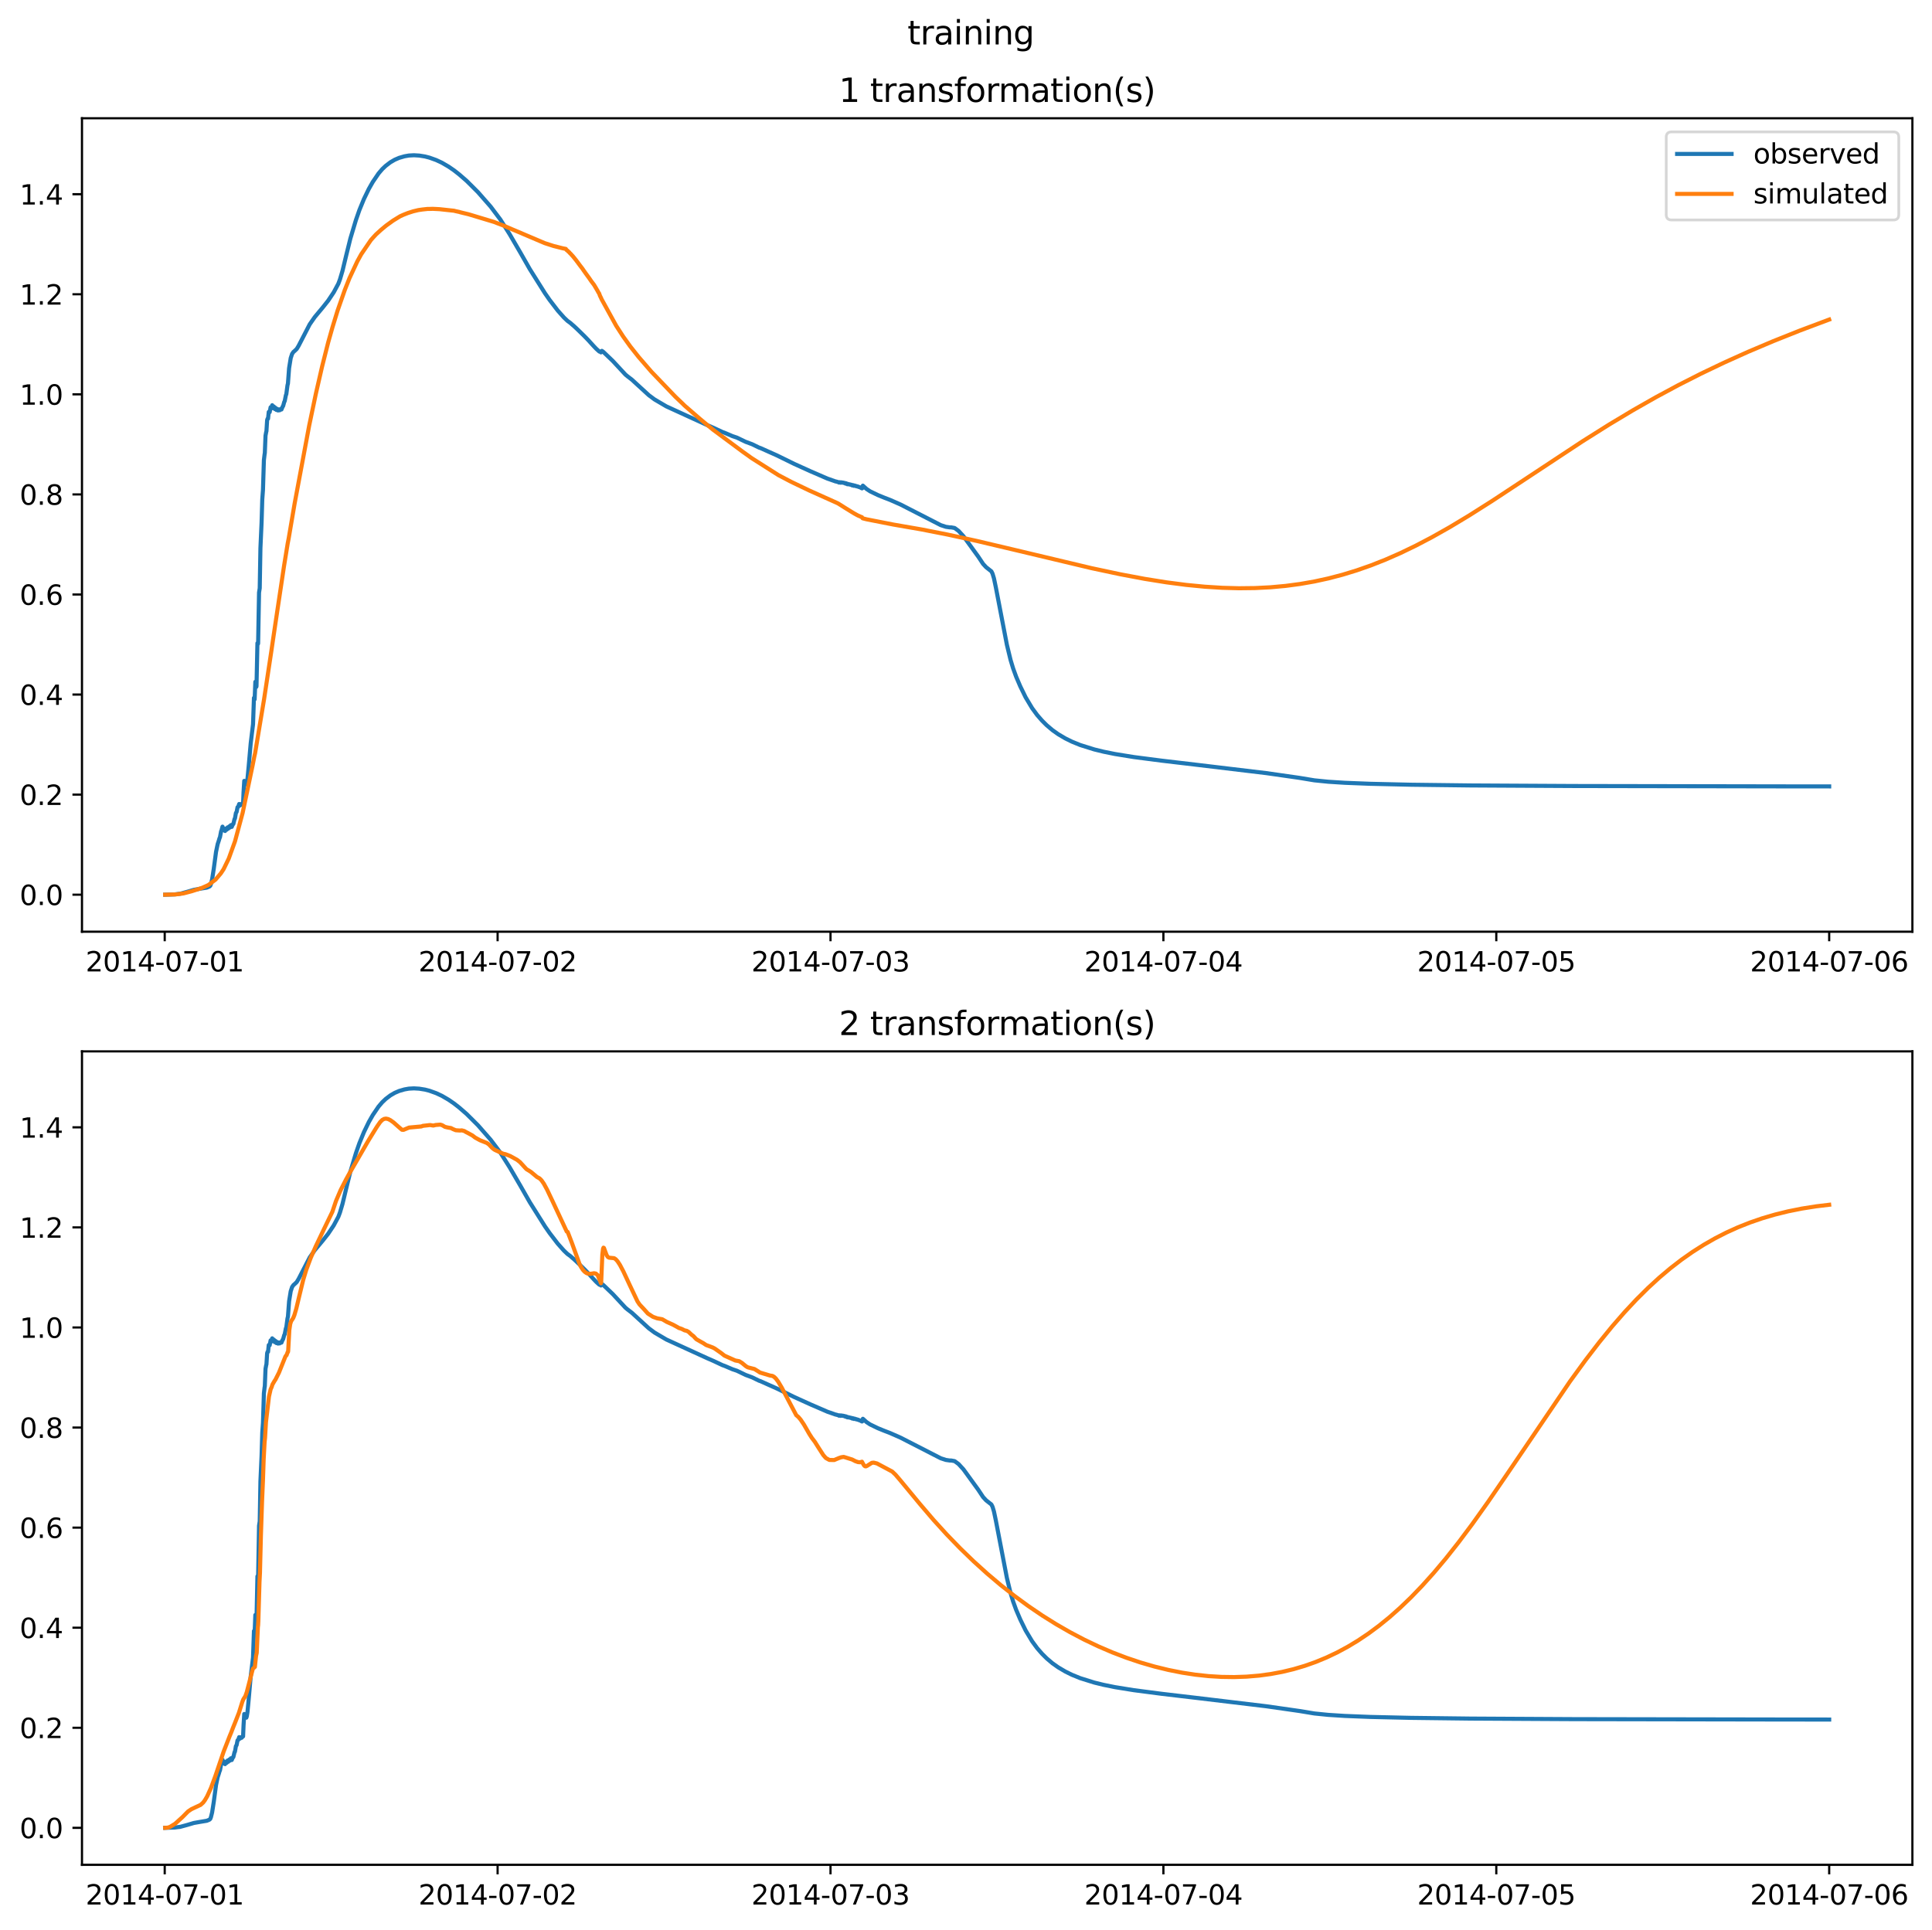 <?xml version="1.0" encoding="utf-8" standalone="no"?>
<!DOCTYPE svg PUBLIC "-//W3C//DTD SVG 1.1//EN"
  "http://www.w3.org/Graphics/SVG/1.1/DTD/svg11.dtd">
<svg xmlns:xlink="http://www.w3.org/1999/xlink" width="709.427pt" height="708.798pt" viewBox="0 0 709.427 708.798" xmlns="http://www.w3.org/2000/svg" version="1.1">
 <defs>
  <style type="text/css">*{stroke-linejoin: round; stroke-linecap: butt}</style>
 </defs>
 <g id="figure_1">
  <g id="patch_1">
   <path d="M 0 708.798 
L 709.427 708.798 
L 709.427 0 
L 0 0 
z
" style="fill: #ffffff"/>
  </g>
  <g id="axes_1">
   <g id="patch_2">
    <path d="M 30.103 342.2 
L 702.227 342.2 
L 702.227 43.44 
L 30.103 43.44 
z
" style="fill: #ffffff"/>
   </g>
   <g id="matplotlib.axis_1">
    <g id="xtick_1">
     <g id="line2d_1">
      <defs>
       <path id="m5e123081fb" d="M 0 0 
L 0 3.5 
" style="stroke: #000000; stroke-width: 0.8"/>
      </defs>
      <g>
       <use xlink:href="#m5e123081fb" x="60.484" y="342.2" style="stroke: #000000; stroke-width: 0.8"/>
      </g>
     </g>
     <g id="text_1">
      <!-- 2014-07-01 -->
      <g transform="translate(31.427 356.798) scale(0.1 -0.1)">
       <defs>
        <path id="DejaVuSans-32" d="M 1228 531 
L 3431 531 
L 3431 0 
L 469 0 
L 469 531 
Q 828 903 1448 1529 
Q 2069 2156 2228 2338 
Q 2531 2678 2651 2914 
Q 2772 3150 2772 3378 
Q 2772 3750 2511 3984 
Q 2250 4219 1831 4219 
Q 1534 4219 1204 4116 
Q 875 4013 500 3803 
L 500 4441 
Q 881 4594 1212 4672 
Q 1544 4750 1819 4750 
Q 2544 4750 2975 4387 
Q 3406 4025 3406 3419 
Q 3406 3131 3298 2873 
Q 3191 2616 2906 2266 
Q 2828 2175 2409 1742 
Q 1991 1309 1228 531 
z
" transform="scale(0.016)"/>
        <path id="DejaVuSans-30" d="M 2034 4250 
Q 1547 4250 1301 3770 
Q 1056 3291 1056 2328 
Q 1056 1369 1301 889 
Q 1547 409 2034 409 
Q 2525 409 2770 889 
Q 3016 1369 3016 2328 
Q 3016 3291 2770 3770 
Q 2525 4250 2034 4250 
z
M 2034 4750 
Q 2819 4750 3233 4129 
Q 3647 3509 3647 2328 
Q 3647 1150 3233 529 
Q 2819 -91 2034 -91 
Q 1250 -91 836 529 
Q 422 1150 422 2328 
Q 422 3509 836 4129 
Q 1250 4750 2034 4750 
z
" transform="scale(0.016)"/>
        <path id="DejaVuSans-31" d="M 794 531 
L 1825 531 
L 1825 4091 
L 703 3866 
L 703 4441 
L 1819 4666 
L 2450 4666 
L 2450 531 
L 3481 531 
L 3481 0 
L 794 0 
L 794 531 
z
" transform="scale(0.016)"/>
        <path id="DejaVuSans-34" d="M 2419 4116 
L 825 1625 
L 2419 1625 
L 2419 4116 
z
M 2253 4666 
L 3047 4666 
L 3047 1625 
L 3713 1625 
L 3713 1100 
L 3047 1100 
L 3047 0 
L 2419 0 
L 2419 1100 
L 313 1100 
L 313 1709 
L 2253 4666 
z
" transform="scale(0.016)"/>
        <path id="DejaVuSans-2d" d="M 313 2009 
L 1997 2009 
L 1997 1497 
L 313 1497 
L 313 2009 
z
" transform="scale(0.016)"/>
        <path id="DejaVuSans-37" d="M 525 4666 
L 3525 4666 
L 3525 4397 
L 1831 0 
L 1172 0 
L 2766 4134 
L 525 4134 
L 525 4666 
z
" transform="scale(0.016)"/>
       </defs>
       <use xlink:href="#DejaVuSans-32"/>
       <use xlink:href="#DejaVuSans-30" x="63.623"/>
       <use xlink:href="#DejaVuSans-31" x="127.246"/>
       <use xlink:href="#DejaVuSans-34" x="190.869"/>
       <use xlink:href="#DejaVuSans-2d" x="254.492"/>
       <use xlink:href="#DejaVuSans-30" x="290.576"/>
       <use xlink:href="#DejaVuSans-37" x="354.199"/>
       <use xlink:href="#DejaVuSans-2d" x="417.822"/>
       <use xlink:href="#DejaVuSans-30" x="453.906"/>
       <use xlink:href="#DejaVuSans-31" x="517.529"/>
      </g>
     </g>
    </g>
    <g id="xtick_2">
     <g id="line2d_2">
      <g>
       <use xlink:href="#m5e123081fb" x="182.723" y="342.2" style="stroke: #000000; stroke-width: 0.8"/>
      </g>
     </g>
     <g id="text_2">
      <!-- 2014-07-02 -->
      <g transform="translate(153.665 356.798) scale(0.1 -0.1)">
       <use xlink:href="#DejaVuSans-32"/>
       <use xlink:href="#DejaVuSans-30" x="63.623"/>
       <use xlink:href="#DejaVuSans-31" x="127.246"/>
       <use xlink:href="#DejaVuSans-34" x="190.869"/>
       <use xlink:href="#DejaVuSans-2d" x="254.492"/>
       <use xlink:href="#DejaVuSans-30" x="290.576"/>
       <use xlink:href="#DejaVuSans-37" x="354.199"/>
       <use xlink:href="#DejaVuSans-2d" x="417.822"/>
       <use xlink:href="#DejaVuSans-30" x="453.906"/>
       <use xlink:href="#DejaVuSans-32" x="517.529"/>
      </g>
     </g>
    </g>
    <g id="xtick_3">
     <g id="line2d_3">
      <g>
       <use xlink:href="#m5e123081fb" x="304.961" y="342.2" style="stroke: #000000; stroke-width: 0.8"/>
      </g>
     </g>
     <g id="text_3">
      <!-- 2014-07-03 -->
      <g transform="translate(275.903 356.798) scale(0.1 -0.1)">
       <defs>
        <path id="DejaVuSans-33" d="M 2597 2516 
Q 3050 2419 3304 2112 
Q 3559 1806 3559 1356 
Q 3559 666 3084 287 
Q 2609 -91 1734 -91 
Q 1441 -91 1130 -33 
Q 819 25 488 141 
L 488 750 
Q 750 597 1062 519 
Q 1375 441 1716 441 
Q 2309 441 2620 675 
Q 2931 909 2931 1356 
Q 2931 1769 2642 2001 
Q 2353 2234 1838 2234 
L 1294 2234 
L 1294 2753 
L 1863 2753 
Q 2328 2753 2575 2939 
Q 2822 3125 2822 3475 
Q 2822 3834 2567 4026 
Q 2313 4219 1838 4219 
Q 1578 4219 1281 4162 
Q 984 4106 628 3988 
L 628 4550 
Q 988 4650 1302 4700 
Q 1616 4750 1894 4750 
Q 2613 4750 3031 4423 
Q 3450 4097 3450 3541 
Q 3450 3153 3228 2886 
Q 3006 2619 2597 2516 
z
" transform="scale(0.016)"/>
       </defs>
       <use xlink:href="#DejaVuSans-32"/>
       <use xlink:href="#DejaVuSans-30" x="63.623"/>
       <use xlink:href="#DejaVuSans-31" x="127.246"/>
       <use xlink:href="#DejaVuSans-34" x="190.869"/>
       <use xlink:href="#DejaVuSans-2d" x="254.492"/>
       <use xlink:href="#DejaVuSans-30" x="290.576"/>
       <use xlink:href="#DejaVuSans-37" x="354.199"/>
       <use xlink:href="#DejaVuSans-2d" x="417.822"/>
       <use xlink:href="#DejaVuSans-30" x="453.906"/>
       <use xlink:href="#DejaVuSans-33" x="517.529"/>
      </g>
     </g>
    </g>
    <g id="xtick_4">
     <g id="line2d_4">
      <g>
       <use xlink:href="#m5e123081fb" x="427.199" y="342.2" style="stroke: #000000; stroke-width: 0.8"/>
      </g>
     </g>
     <g id="text_4">
      <!-- 2014-07-04 -->
      <g transform="translate(398.141 356.798) scale(0.1 -0.1)">
       <use xlink:href="#DejaVuSans-32"/>
       <use xlink:href="#DejaVuSans-30" x="63.623"/>
       <use xlink:href="#DejaVuSans-31" x="127.246"/>
       <use xlink:href="#DejaVuSans-34" x="190.869"/>
       <use xlink:href="#DejaVuSans-2d" x="254.492"/>
       <use xlink:href="#DejaVuSans-30" x="290.576"/>
       <use xlink:href="#DejaVuSans-37" x="354.199"/>
       <use xlink:href="#DejaVuSans-2d" x="417.822"/>
       <use xlink:href="#DejaVuSans-30" x="453.906"/>
       <use xlink:href="#DejaVuSans-34" x="517.529"/>
      </g>
     </g>
    </g>
    <g id="xtick_5">
     <g id="line2d_5">
      <g>
       <use xlink:href="#m5e123081fb" x="549.437" y="342.2" style="stroke: #000000; stroke-width: 0.8"/>
      </g>
     </g>
     <g id="text_5">
      <!-- 2014-07-05 -->
      <g transform="translate(520.38 356.798) scale(0.1 -0.1)">
       <defs>
        <path id="DejaVuSans-35" d="M 691 4666 
L 3169 4666 
L 3169 4134 
L 1269 4134 
L 1269 2991 
Q 1406 3038 1543 3061 
Q 1681 3084 1819 3084 
Q 2600 3084 3056 2656 
Q 3513 2228 3513 1497 
Q 3513 744 3044 326 
Q 2575 -91 1722 -91 
Q 1428 -91 1123 -41 
Q 819 9 494 109 
L 494 744 
Q 775 591 1075 516 
Q 1375 441 1709 441 
Q 2250 441 2565 725 
Q 2881 1009 2881 1497 
Q 2881 1984 2565 2268 
Q 2250 2553 1709 2553 
Q 1456 2553 1204 2497 
Q 953 2441 691 2322 
L 691 4666 
z
" transform="scale(0.016)"/>
       </defs>
       <use xlink:href="#DejaVuSans-32"/>
       <use xlink:href="#DejaVuSans-30" x="63.623"/>
       <use xlink:href="#DejaVuSans-31" x="127.246"/>
       <use xlink:href="#DejaVuSans-34" x="190.869"/>
       <use xlink:href="#DejaVuSans-2d" x="254.492"/>
       <use xlink:href="#DejaVuSans-30" x="290.576"/>
       <use xlink:href="#DejaVuSans-37" x="354.199"/>
       <use xlink:href="#DejaVuSans-2d" x="417.822"/>
       <use xlink:href="#DejaVuSans-30" x="453.906"/>
       <use xlink:href="#DejaVuSans-35" x="517.529"/>
      </g>
     </g>
    </g>
    <g id="xtick_6">
     <g id="line2d_6">
      <g>
       <use xlink:href="#m5e123081fb" x="671.676" y="342.2" style="stroke: #000000; stroke-width: 0.8"/>
      </g>
     </g>
     <g id="text_6">
      <!-- 2014-07-06 -->
      <g transform="translate(642.618 356.798) scale(0.1 -0.1)">
       <defs>
        <path id="DejaVuSans-36" d="M 2113 2584 
Q 1688 2584 1439 2293 
Q 1191 2003 1191 1497 
Q 1191 994 1439 701 
Q 1688 409 2113 409 
Q 2538 409 2786 701 
Q 3034 994 3034 1497 
Q 3034 2003 2786 2293 
Q 2538 2584 2113 2584 
z
M 3366 4563 
L 3366 3988 
Q 3128 4100 2886 4159 
Q 2644 4219 2406 4219 
Q 1781 4219 1451 3797 
Q 1122 3375 1075 2522 
Q 1259 2794 1537 2939 
Q 1816 3084 2150 3084 
Q 2853 3084 3261 2657 
Q 3669 2231 3669 1497 
Q 3669 778 3244 343 
Q 2819 -91 2113 -91 
Q 1303 -91 875 529 
Q 447 1150 447 2328 
Q 447 3434 972 4092 
Q 1497 4750 2381 4750 
Q 2619 4750 2861 4703 
Q 3103 4656 3366 4563 
z
" transform="scale(0.016)"/>
       </defs>
       <use xlink:href="#DejaVuSans-32"/>
       <use xlink:href="#DejaVuSans-30" x="63.623"/>
       <use xlink:href="#DejaVuSans-31" x="127.246"/>
       <use xlink:href="#DejaVuSans-34" x="190.869"/>
       <use xlink:href="#DejaVuSans-2d" x="254.492"/>
       <use xlink:href="#DejaVuSans-30" x="290.576"/>
       <use xlink:href="#DejaVuSans-37" x="354.199"/>
       <use xlink:href="#DejaVuSans-2d" x="417.822"/>
       <use xlink:href="#DejaVuSans-30" x="453.906"/>
       <use xlink:href="#DejaVuSans-36" x="517.529"/>
      </g>
     </g>
    </g>
   </g>
   <g id="matplotlib.axis_2">
    <g id="ytick_1">
     <g id="line2d_7">
      <defs>
       <path id="m29e19ae8db" d="M 0 0 
L -3.5 0 
" style="stroke: #000000; stroke-width: 0.8"/>
      </defs>
      <g>
       <use xlink:href="#m29e19ae8db" x="30.103" y="328.608" style="stroke: #000000; stroke-width: 0.8"/>
      </g>
     </g>
     <g id="text_7">
      <!-- 0.0 -->
      <g transform="translate(7.2 332.408) scale(0.1 -0.1)">
       <defs>
        <path id="DejaVuSans-2e" d="M 684 794 
L 1344 794 
L 1344 0 
L 684 0 
L 684 794 
z
" transform="scale(0.016)"/>
       </defs>
       <use xlink:href="#DejaVuSans-30"/>
       <use xlink:href="#DejaVuSans-2e" x="63.623"/>
       <use xlink:href="#DejaVuSans-30" x="95.41"/>
      </g>
     </g>
    </g>
    <g id="ytick_2">
     <g id="line2d_8">
      <g>
       <use xlink:href="#m29e19ae8db" x="30.103" y="291.854" style="stroke: #000000; stroke-width: 0.8"/>
      </g>
     </g>
     <g id="text_8">
      <!-- 0.2 -->
      <g transform="translate(7.2 295.653) scale(0.1 -0.1)">
       <use xlink:href="#DejaVuSans-30"/>
       <use xlink:href="#DejaVuSans-2e" x="63.623"/>
       <use xlink:href="#DejaVuSans-32" x="95.41"/>
      </g>
     </g>
    </g>
    <g id="ytick_3">
     <g id="line2d_9">
      <g>
       <use xlink:href="#m29e19ae8db" x="30.103" y="255.1" style="stroke: #000000; stroke-width: 0.8"/>
      </g>
     </g>
     <g id="text_9">
      <!-- 0.4 -->
      <g transform="translate(7.2 258.899) scale(0.1 -0.1)">
       <use xlink:href="#DejaVuSans-30"/>
       <use xlink:href="#DejaVuSans-2e" x="63.623"/>
       <use xlink:href="#DejaVuSans-34" x="95.41"/>
      </g>
     </g>
    </g>
    <g id="ytick_4">
     <g id="line2d_10">
      <g>
       <use xlink:href="#m29e19ae8db" x="30.103" y="218.346" style="stroke: #000000; stroke-width: 0.8"/>
      </g>
     </g>
     <g id="text_10">
      <!-- 0.6 -->
      <g transform="translate(7.2 222.145) scale(0.1 -0.1)">
       <use xlink:href="#DejaVuSans-30"/>
       <use xlink:href="#DejaVuSans-2e" x="63.623"/>
       <use xlink:href="#DejaVuSans-36" x="95.41"/>
      </g>
     </g>
    </g>
    <g id="ytick_5">
     <g id="line2d_11">
      <g>
       <use xlink:href="#m29e19ae8db" x="30.103" y="181.591" style="stroke: #000000; stroke-width: 0.8"/>
      </g>
     </g>
     <g id="text_11">
      <!-- 0.8 -->
      <g transform="translate(7.2 185.391) scale(0.1 -0.1)">
       <defs>
        <path id="DejaVuSans-38" d="M 2034 2216 
Q 1584 2216 1326 1975 
Q 1069 1734 1069 1313 
Q 1069 891 1326 650 
Q 1584 409 2034 409 
Q 2484 409 2743 651 
Q 3003 894 3003 1313 
Q 3003 1734 2745 1975 
Q 2488 2216 2034 2216 
z
M 1403 2484 
Q 997 2584 770 2862 
Q 544 3141 544 3541 
Q 544 4100 942 4425 
Q 1341 4750 2034 4750 
Q 2731 4750 3128 4425 
Q 3525 4100 3525 3541 
Q 3525 3141 3298 2862 
Q 3072 2584 2669 2484 
Q 3125 2378 3379 2068 
Q 3634 1759 3634 1313 
Q 3634 634 3220 271 
Q 2806 -91 2034 -91 
Q 1263 -91 848 271 
Q 434 634 434 1313 
Q 434 1759 690 2068 
Q 947 2378 1403 2484 
z
M 1172 3481 
Q 1172 3119 1398 2916 
Q 1625 2713 2034 2713 
Q 2441 2713 2670 2916 
Q 2900 3119 2900 3481 
Q 2900 3844 2670 4047 
Q 2441 4250 2034 4250 
Q 1625 4250 1398 4047 
Q 1172 3844 1172 3481 
z
" transform="scale(0.016)"/>
       </defs>
       <use xlink:href="#DejaVuSans-30"/>
       <use xlink:href="#DejaVuSans-2e" x="63.623"/>
       <use xlink:href="#DejaVuSans-38" x="95.41"/>
      </g>
     </g>
    </g>
    <g id="ytick_6">
     <g id="line2d_12">
      <g>
       <use xlink:href="#m29e19ae8db" x="30.103" y="144.837" style="stroke: #000000; stroke-width: 0.8"/>
      </g>
     </g>
     <g id="text_12">
      <!-- 1.0 -->
      <g transform="translate(7.2 148.636) scale(0.1 -0.1)">
       <use xlink:href="#DejaVuSans-31"/>
       <use xlink:href="#DejaVuSans-2e" x="63.623"/>
       <use xlink:href="#DejaVuSans-30" x="95.41"/>
      </g>
     </g>
    </g>
    <g id="ytick_7">
     <g id="line2d_13">
      <g>
       <use xlink:href="#m29e19ae8db" x="30.103" y="108.083" style="stroke: #000000; stroke-width: 0.8"/>
      </g>
     </g>
     <g id="text_13">
      <!-- 1.2 -->
      <g transform="translate(7.2 111.882) scale(0.1 -0.1)">
       <use xlink:href="#DejaVuSans-31"/>
       <use xlink:href="#DejaVuSans-2e" x="63.623"/>
       <use xlink:href="#DejaVuSans-32" x="95.41"/>
      </g>
     </g>
    </g>
    <g id="ytick_8">
     <g id="line2d_14">
      <g>
       <use xlink:href="#m29e19ae8db" x="30.103" y="71.329" style="stroke: #000000; stroke-width: 0.8"/>
      </g>
     </g>
     <g id="text_14">
      <!-- 1.4 -->
      <g transform="translate(7.2 75.128) scale(0.1 -0.1)">
       <use xlink:href="#DejaVuSans-31"/>
       <use xlink:href="#DejaVuSans-2e" x="63.623"/>
       <use xlink:href="#DejaVuSans-34" x="95.41"/>
      </g>
     </g>
    </g>
   </g>
   <g id="line2d_15">
    <path d="M 60.654 328.608 
L 64.135 328.502 
L 66.257 328.223 
L 68.549 327.6 
L 71.18 326.825 
L 73.387 326.433 
L 75.934 326.012 
L 76.868 325.623 
L 77.207 325.332 
L 77.462 324.665 
L 77.886 322.957 
L 78.481 319.179 
L 79.329 312.889 
L 79.924 310.039 
L 80.348 308.742 
L 80.603 307.871 
L 80.773 307.509 
L 81.197 305.262 
L 81.282 305.219 
L 81.452 304.561 
L 81.706 303.614 
L 81.876 304.087 
L 82.046 304.922 
L 82.131 304.901 
L 82.301 304.683 
L 82.385 304.738 
L 82.64 305.214 
L 82.98 304.311 
L 83.234 304.738 
L 83.574 303.885 
L 83.829 304.335 
L 84.168 303.535 
L 84.423 303.928 
L 84.762 303.064 
L 84.932 303.344 
L 85.102 303.702 
L 85.526 302.668 
L 85.611 302.726 
L 85.696 302.599 
L 86.121 300.799 
L 86.205 300.768 
L 86.29 300.534 
L 86.63 298.583 
L 86.884 298.229 
L 87.224 296.466 
L 87.479 296.337 
L 87.818 295.299 
L 87.988 295.525 
L 88.158 295.816 
L 88.497 295.323 
L 88.752 295.526 
L 89.092 295.062 
L 89.261 295.029 
L 89.431 291.003 
L 89.686 286.804 
L 89.771 286.817 
L 90.28 288.099 
L 90.45 288.155 
L 90.62 287.666 
L 90.874 286.058 
L 91.299 281.634 
L 92.063 272.969 
L 92.742 267.412 
L 92.912 266.012 
L 93.251 256.307 
L 93.336 256.347 
L 93.506 256.847 
L 93.76 250.424 
L 93.845 250.456 
L 94.1 252.302 
L 94.185 252.056 
L 94.524 236.217 
L 94.609 236.175 
L 94.694 236.564 
L 94.779 236.344 
L 95.119 217.651 
L 95.373 216.038 
L 95.628 201.318 
L 96.052 191.885 
L 96.307 183.404 
L 96.562 179.952 
L 96.901 169.006 
L 97.156 166.85 
L 97.241 166.37 
L 97.495 160.039 
L 97.75 158.629 
L 97.835 158.389 
L 98.09 154.305 
L 98.259 153.767 
L 98.429 153.785 
L 98.684 151.297 
L 98.854 151.146 
L 99.023 151.385 
L 99.363 149.586 
L 99.448 149.647 
L 99.618 150.051 
L 99.957 148.826 
L 100.127 149.194 
L 100.297 149.878 
L 100.551 149.302 
L 100.636 149.416 
L 100.891 150.226 
L 100.976 150.1 
L 101.146 149.768 
L 101.315 150.054 
L 101.485 150.573 
L 101.74 150.166 
L 101.825 150.238 
L 102.079 150.757 
L 102.164 150.649 
L 102.334 150.358 
L 102.504 150.463 
L 102.674 150.696 
L 103.013 150.263 
L 103.353 150.401 
L 103.777 149.35 
L 103.947 149.183 
L 104.371 147.631 
L 104.541 147.339 
L 104.966 145.194 
L 105.135 144.77 
L 105.56 141.536 
L 105.73 140.85 
L 106.154 135.224 
L 106.748 131.534 
L 107.258 129.979 
L 107.767 129.245 
L 108.191 128.896 
L 108.955 128.162 
L 109.634 127.039 
L 113.709 119.142 
L 115.577 116.453 
L 118.463 112.992 
L 120.5 110.423 
L 122.537 107.366 
L 124.235 104.202 
L 124.829 102.626 
L 125.763 99.476 
L 127.121 93.831 
L 128.649 87.637 
L 130.687 80.836 
L 131.96 77.179 
L 133.658 73.042 
L 135.44 69.37 
L 136.883 66.83 
L 139.006 63.706 
L 140.364 62.113 
L 141.637 60.908 
L 143.335 59.612 
L 144.948 58.672 
L 146.561 57.976 
L 148.513 57.408 
L 150.126 57.121 
L 151.993 57.02 
L 153.946 57.136 
L 156.068 57.477 
L 157.681 57.896 
L 160.143 58.776 
L 162.265 59.765 
L 164.726 61.202 
L 166.764 62.607 
L 168.631 64.071 
L 171.348 66.431 
L 175.507 70.576 
L 180.176 75.899 
L 183.741 80.638 
L 187.137 86.013 
L 191.127 92.862 
L 194.522 98.813 
L 200.125 107.731 
L 201.822 110.166 
L 204.793 114.046 
L 207.085 116.622 
L 208.359 117.834 
L 209.123 118.391 
L 209.377 118.57 
L 210.396 119.468 
L 210.651 119.668 
L 211.584 120.537 
L 212.094 121.026 
L 213.112 122.013 
L 214.556 123.428 
L 215.999 124.914 
L 217.951 127.062 
L 218.885 128.043 
L 219.224 128.36 
L 220.073 129.118 
L 220.328 129.102 
L 220.667 129.424 
L 221.007 128.866 
L 221.516 129.221 
L 224.997 132.553 
L 229.666 137.583 
L 230.43 138.218 
L 232.042 139.458 
L 234.334 141.565 
L 238.239 145.142 
L 240.361 146.719 
L 244.691 149.263 
L 259.886 156.217 
L 260.48 156.471 
L 262.008 157.139 
L 265.318 158.69 
L 265.997 158.923 
L 266.761 159.244 
L 268.969 160.188 
L 270.581 160.726 
L 273.807 162.277 
L 276.184 163.156 
L 278.731 164.398 
L 279.24 164.562 
L 285.267 167.257 
L 291.634 170.379 
L 297.745 173.149 
L 298.849 173.62 
L 303.857 175.795 
L 304.706 176.08 
L 305.725 176.445 
L 306.064 176.557 
L 306.828 176.831 
L 307.168 176.882 
L 307.508 177.002 
L 307.762 177.059 
L 308.102 177.247 
L 308.356 177.103 
L 308.696 177.297 
L 308.951 177.148 
L 309.375 177.29 
L 309.545 177.236 
L 309.969 177.405 
L 310.139 177.361 
L 310.479 177.629 
L 310.733 177.512 
L 311.158 177.865 
L 311.412 177.748 
L 311.837 177.941 
L 312.007 177.893 
L 312.431 178.077 
L 312.601 178.029 
L 312.94 178.297 
L 313.195 178.172 
L 313.535 178.434 
L 313.789 178.307 
L 314.299 178.559 
L 314.468 178.514 
L 314.893 178.713 
L 315.063 178.69 
L 315.487 178.917 
L 315.657 178.919 
L 316.506 179.364 
L 316.591 179.349 
L 316.845 178.37 
L 318.203 179.594 
L 319.477 180.44 
L 322.363 181.835 
L 324.655 182.772 
L 326.862 183.621 
L 330.682 185.305 
L 334.332 187.175 
L 345.452 192.88 
L 347.32 193.487 
L 348.763 193.699 
L 349.272 193.694 
L 350.546 193.929 
L 351.989 194.997 
L 353.771 196.94 
L 359.204 204.424 
L 360.987 207.117 
L 362.09 208.312 
L 364.043 209.852 
L 364.467 210.72 
L 364.977 212.419 
L 365.656 215.644 
L 369.73 236.822 
L 371.088 242.42 
L 372.022 245.501 
L 373.126 248.54 
L 374.654 252.106 
L 376.606 256.104 
L 378.983 260.077 
L 380.851 262.627 
L 382.633 264.668 
L 384.331 266.359 
L 386.453 268.159 
L 388.575 269.664 
L 391.207 271.215 
L 393.584 272.386 
L 396.64 273.633 
L 401.818 275.255 
L 405.213 276.084 
L 409.373 276.928 
L 416.334 278.054 
L 426.605 279.386 
L 439.168 280.865 
L 464.974 283.955 
L 477.113 285.692 
L 482.631 286.604 
L 487.724 287.12 
L 493.836 287.509 
L 503.174 287.876 
L 518.114 288.217 
L 540.015 288.483 
L 578.045 288.69 
L 655.971 288.826 
L 671.676 288.838 
L 671.676 288.838 
" clip-path="url(#p33dda9925b)" style="fill: none; stroke: #1f77b4; stroke-width: 1.5; stroke-linecap: square"/>
   </g>
   <g id="line2d_16">
    <path d="M 60.654 328.608 
L 64.559 328.504 
L 67.445 328.113 
L 70.416 327.334 
L 74.151 326.119 
L 76.528 325.05 
L 79.16 323.046 
L 81.112 320.746 
L 81.961 319.456 
L 82.131 319.189 
L 83.998 315.335 
L 86.29 308.997 
L 89.092 298.583 
L 92.742 281.194 
L 93.421 277.726 
L 93.676 276.626 
L 96.986 256.684 
L 99.618 239.285 
L 100.127 235.787 
L 101.655 225.506 
L 104.286 207.953 
L 105.645 199.584 
L 105.984 197.853 
L 108.191 184.907 
L 113.539 156.271 
L 116.001 144.535 
L 118.293 134.541 
L 120.5 125.796 
L 122.113 120.093 
L 123.98 114.014 
L 126.612 106.488 
L 128.31 102.206 
L 131.196 96.016 
L 132.639 93.391 
L 136.204 88.147 
L 137.053 87.2 
L 138.072 86.098 
L 138.581 85.635 
L 139.854 84.471 
L 141.807 82.846 
L 144.353 81.009 
L 146.9 79.448 
L 148.089 78.906 
L 149.786 78.234 
L 151.739 77.611 
L 153.606 77.164 
L 155.049 76.952 
L 157.002 76.74 
L 157.511 76.743 
L 158.954 76.701 
L 159.294 76.722 
L 160.737 76.79 
L 161.416 76.829 
L 166.764 77.406 
L 167.188 77.531 
L 168.631 77.84 
L 169.141 77.998 
L 171.772 78.629 
L 172.281 78.764 
L 181.449 81.53 
L 182.298 81.873 
L 184.59 82.734 
L 185.015 82.912 
L 186.118 83.385 
L 187.646 84.034 
L 188.071 84.231 
L 191.211 85.538 
L 191.891 85.842 
L 200.04 89.307 
L 203.265 90.347 
L 206.661 91.204 
L 207.765 91.415 
L 208.019 91.804 
L 208.444 92.105 
L 208.613 92.322 
L 209.038 92.676 
L 209.208 92.905 
L 209.632 93.305 
L 209.887 93.616 
L 210.311 94.051 
L 210.566 94.377 
L 210.905 94.77 
L 211.16 95.11 
L 211.5 95.523 
L 211.754 95.873 
L 212.094 96.302 
L 212.348 96.66 
L 212.943 97.465 
L 213.876 98.676 
L 214.301 99.311 
L 215.15 100.508 
L 215.574 101.092 
L 216.338 102.137 
L 217.102 103.26 
L 218.121 104.609 
L 218.545 105.307 
L 218.8 105.736 
L 219.055 106.179 
L 219.479 106.894 
L 219.734 107.403 
L 219.988 107.746 
L 220.328 108.675 
L 220.667 109.339 
L 220.922 109.932 
L 226.27 119.646 
L 228.817 123.588 
L 231.448 127.258 
L 234.504 131.112 
L 239.173 136.509 
L 248.001 145.716 
L 250.633 148.228 
L 251.397 148.987 
L 255.981 152.954 
L 257.169 153.978 
L 259.206 155.667 
L 259.631 156.023 
L 260.904 157.061 
L 261.753 157.763 
L 272.873 166.023 
L 274.486 167.162 
L 274.911 167.464 
L 275.675 168.03 
L 276.269 168.428 
L 285.861 174.519 
L 290.53 176.972 
L 297.066 180.107 
L 307.423 184.756 
L 307.762 184.929 
L 308.102 185.13 
L 308.356 185.299 
L 308.696 185.502 
L 308.951 185.672 
L 309.29 185.876 
L 309.545 186.048 
L 309.884 186.253 
L 310.139 186.424 
L 310.479 186.629 
L 310.733 186.8 
L 311.158 187.04 
L 311.412 187.21 
L 311.752 187.413 
L 312.007 187.582 
L 312.346 187.782 
L 312.601 187.948 
L 312.94 188.146 
L 313.195 188.31 
L 313.535 188.503 
L 313.789 188.663 
L 314.214 188.883 
L 314.468 189.038 
L 314.808 189.211 
L 315.063 189.353 
L 315.911 189.712 
L 316.336 189.916 
L 316.506 189.945 
L 316.76 190.366 
L 318.203 190.733 
L 328.05 192.664 
L 338.407 194.459 
L 347.999 196.346 
L 358.695 198.684 
L 372.701 201.993 
L 400.799 208.675 
L 411.41 210.932 
L 420.323 212.606 
L 428.303 213.883 
L 435.603 214.829 
L 442.394 215.489 
L 448.846 215.893 
L 454.957 216.055 
L 460.815 215.988 
L 466.502 215.701 
L 472.02 215.198 
L 477.368 214.488 
L 482.631 213.567 
L 487.809 212.438 
L 492.987 211.081 
L 498.165 209.496 
L 503.428 207.651 
L 508.776 205.536 
L 514.209 203.149 
L 519.897 200.404 
L 525.839 197.288 
L 532.29 193.648 
L 539.421 189.36 
L 547.74 184.089 
L 559.2 176.541 
L 581.101 162.082 
L 590.863 155.937 
L 599.606 150.693 
L 608.01 145.911 
L 616.244 141.48 
L 624.563 137.257 
L 633.052 133.197 
L 641.88 129.223 
L 651.133 125.305 
L 660.895 121.413 
L 671.336 117.493 
L 671.676 117.369 
L 671.676 117.369 
" clip-path="url(#p33dda9925b)" style="fill: none; stroke: #ff7f0e; stroke-width: 1.5; stroke-linecap: square"/>
   </g>
   <g id="patch_3">
    <path d="M 30.103 342.2 
L 30.103 43.44 
" style="fill: none; stroke: #000000; stroke-width: 0.8; stroke-linejoin: miter; stroke-linecap: square"/>
   </g>
   <g id="patch_4">
    <path d="M 702.227 342.2 
L 702.227 43.44 
" style="fill: none; stroke: #000000; stroke-width: 0.8; stroke-linejoin: miter; stroke-linecap: square"/>
   </g>
   <g id="patch_5">
    <path d="M 30.103 342.2 
L 702.227 342.2 
" style="fill: none; stroke: #000000; stroke-width: 0.8; stroke-linejoin: miter; stroke-linecap: square"/>
   </g>
   <g id="patch_6">
    <path d="M 30.103 43.44 
L 702.227 43.44 
" style="fill: none; stroke: #000000; stroke-width: 0.8; stroke-linejoin: miter; stroke-linecap: square"/>
   </g>
   <g id="text_15">
    <!-- 1 transformation(s) -->
    <g transform="translate(308.05 37.44) scale(0.12 -0.12)">
     <defs>
      <path id="DejaVuSans-20" transform="scale(0.016)"/>
      <path id="DejaVuSans-74" d="M 1172 4494 
L 1172 3500 
L 2356 3500 
L 2356 3053 
L 1172 3053 
L 1172 1153 
Q 1172 725 1289 603 
Q 1406 481 1766 481 
L 2356 481 
L 2356 0 
L 1766 0 
Q 1100 0 847 248 
Q 594 497 594 1153 
L 594 3053 
L 172 3053 
L 172 3500 
L 594 3500 
L 594 4494 
L 1172 4494 
z
" transform="scale(0.016)"/>
      <path id="DejaVuSans-72" d="M 2631 2963 
Q 2534 3019 2420 3045 
Q 2306 3072 2169 3072 
Q 1681 3072 1420 2755 
Q 1159 2438 1159 1844 
L 1159 0 
L 581 0 
L 581 3500 
L 1159 3500 
L 1159 2956 
Q 1341 3275 1631 3429 
Q 1922 3584 2338 3584 
Q 2397 3584 2469 3576 
Q 2541 3569 2628 3553 
L 2631 2963 
z
" transform="scale(0.016)"/>
      <path id="DejaVuSans-61" d="M 2194 1759 
Q 1497 1759 1228 1600 
Q 959 1441 959 1056 
Q 959 750 1161 570 
Q 1363 391 1709 391 
Q 2188 391 2477 730 
Q 2766 1069 2766 1631 
L 2766 1759 
L 2194 1759 
z
M 3341 1997 
L 3341 0 
L 2766 0 
L 2766 531 
Q 2569 213 2275 61 
Q 1981 -91 1556 -91 
Q 1019 -91 701 211 
Q 384 513 384 1019 
Q 384 1609 779 1909 
Q 1175 2209 1959 2209 
L 2766 2209 
L 2766 2266 
Q 2766 2663 2505 2880 
Q 2244 3097 1772 3097 
Q 1472 3097 1187 3025 
Q 903 2953 641 2809 
L 641 3341 
Q 956 3463 1253 3523 
Q 1550 3584 1831 3584 
Q 2591 3584 2966 3190 
Q 3341 2797 3341 1997 
z
" transform="scale(0.016)"/>
      <path id="DejaVuSans-6e" d="M 3513 2113 
L 3513 0 
L 2938 0 
L 2938 2094 
Q 2938 2591 2744 2837 
Q 2550 3084 2163 3084 
Q 1697 3084 1428 2787 
Q 1159 2491 1159 1978 
L 1159 0 
L 581 0 
L 581 3500 
L 1159 3500 
L 1159 2956 
Q 1366 3272 1645 3428 
Q 1925 3584 2291 3584 
Q 2894 3584 3203 3211 
Q 3513 2838 3513 2113 
z
" transform="scale(0.016)"/>
      <path id="DejaVuSans-73" d="M 2834 3397 
L 2834 2853 
Q 2591 2978 2328 3040 
Q 2066 3103 1784 3103 
Q 1356 3103 1142 2972 
Q 928 2841 928 2578 
Q 928 2378 1081 2264 
Q 1234 2150 1697 2047 
L 1894 2003 
Q 2506 1872 2764 1633 
Q 3022 1394 3022 966 
Q 3022 478 2636 193 
Q 2250 -91 1575 -91 
Q 1294 -91 989 -36 
Q 684 19 347 128 
L 347 722 
Q 666 556 975 473 
Q 1284 391 1588 391 
Q 1994 391 2212 530 
Q 2431 669 2431 922 
Q 2431 1156 2273 1281 
Q 2116 1406 1581 1522 
L 1381 1569 
Q 847 1681 609 1914 
Q 372 2147 372 2553 
Q 372 3047 722 3315 
Q 1072 3584 1716 3584 
Q 2034 3584 2315 3537 
Q 2597 3491 2834 3397 
z
" transform="scale(0.016)"/>
      <path id="DejaVuSans-66" d="M 2375 4863 
L 2375 4384 
L 1825 4384 
Q 1516 4384 1395 4259 
Q 1275 4134 1275 3809 
L 1275 3500 
L 2222 3500 
L 2222 3053 
L 1275 3053 
L 1275 0 
L 697 0 
L 697 3053 
L 147 3053 
L 147 3500 
L 697 3500 
L 697 3744 
Q 697 4328 969 4595 
Q 1241 4863 1831 4863 
L 2375 4863 
z
" transform="scale(0.016)"/>
      <path id="DejaVuSans-6f" d="M 1959 3097 
Q 1497 3097 1228 2736 
Q 959 2375 959 1747 
Q 959 1119 1226 758 
Q 1494 397 1959 397 
Q 2419 397 2687 759 
Q 2956 1122 2956 1747 
Q 2956 2369 2687 2733 
Q 2419 3097 1959 3097 
z
M 1959 3584 
Q 2709 3584 3137 3096 
Q 3566 2609 3566 1747 
Q 3566 888 3137 398 
Q 2709 -91 1959 -91 
Q 1206 -91 779 398 
Q 353 888 353 1747 
Q 353 2609 779 3096 
Q 1206 3584 1959 3584 
z
" transform="scale(0.016)"/>
      <path id="DejaVuSans-6d" d="M 3328 2828 
Q 3544 3216 3844 3400 
Q 4144 3584 4550 3584 
Q 5097 3584 5394 3201 
Q 5691 2819 5691 2113 
L 5691 0 
L 5113 0 
L 5113 2094 
Q 5113 2597 4934 2840 
Q 4756 3084 4391 3084 
Q 3944 3084 3684 2787 
Q 3425 2491 3425 1978 
L 3425 0 
L 2847 0 
L 2847 2094 
Q 2847 2600 2669 2842 
Q 2491 3084 2119 3084 
Q 1678 3084 1418 2786 
Q 1159 2488 1159 1978 
L 1159 0 
L 581 0 
L 581 3500 
L 1159 3500 
L 1159 2956 
Q 1356 3278 1631 3431 
Q 1906 3584 2284 3584 
Q 2666 3584 2933 3390 
Q 3200 3197 3328 2828 
z
" transform="scale(0.016)"/>
      <path id="DejaVuSans-69" d="M 603 3500 
L 1178 3500 
L 1178 0 
L 603 0 
L 603 3500 
z
M 603 4863 
L 1178 4863 
L 1178 4134 
L 603 4134 
L 603 4863 
z
" transform="scale(0.016)"/>
      <path id="DejaVuSans-28" d="M 1984 4856 
Q 1566 4138 1362 3434 
Q 1159 2731 1159 2009 
Q 1159 1288 1364 580 
Q 1569 -128 1984 -844 
L 1484 -844 
Q 1016 -109 783 600 
Q 550 1309 550 2009 
Q 550 2706 781 3412 
Q 1013 4119 1484 4856 
L 1984 4856 
z
" transform="scale(0.016)"/>
      <path id="DejaVuSans-29" d="M 513 4856 
L 1013 4856 
Q 1481 4119 1714 3412 
Q 1947 2706 1947 2009 
Q 1947 1309 1714 600 
Q 1481 -109 1013 -844 
L 513 -844 
Q 928 -128 1133 580 
Q 1338 1288 1338 2009 
Q 1338 2731 1133 3434 
Q 928 4138 513 4856 
z
" transform="scale(0.016)"/>
     </defs>
     <use xlink:href="#DejaVuSans-31"/>
     <use xlink:href="#DejaVuSans-20" x="63.623"/>
     <use xlink:href="#DejaVuSans-74" x="95.41"/>
     <use xlink:href="#DejaVuSans-72" x="134.619"/>
     <use xlink:href="#DejaVuSans-61" x="175.732"/>
     <use xlink:href="#DejaVuSans-6e" x="237.012"/>
     <use xlink:href="#DejaVuSans-73" x="300.391"/>
     <use xlink:href="#DejaVuSans-66" x="352.49"/>
     <use xlink:href="#DejaVuSans-6f" x="387.695"/>
     <use xlink:href="#DejaVuSans-72" x="448.877"/>
     <use xlink:href="#DejaVuSans-6d" x="488.24"/>
     <use xlink:href="#DejaVuSans-61" x="585.652"/>
     <use xlink:href="#DejaVuSans-74" x="646.932"/>
     <use xlink:href="#DejaVuSans-69" x="686.141"/>
     <use xlink:href="#DejaVuSans-6f" x="713.924"/>
     <use xlink:href="#DejaVuSans-6e" x="775.105"/>
     <use xlink:href="#DejaVuSans-28" x="838.484"/>
     <use xlink:href="#DejaVuSans-73" x="877.498"/>
     <use xlink:href="#DejaVuSans-29" x="929.598"/>
    </g>
   </g>
   <g id="legend_1">
    <g id="patch_7">
     <path d="M 613.833 80.796 
L 695.227 80.796 
Q 697.227 80.796 697.227 78.796 
L 697.227 50.44 
Q 697.227 48.44 695.227 48.44 
L 613.833 48.44 
Q 611.833 48.44 611.833 50.44 
L 611.833 78.796 
Q 611.833 80.796 613.833 80.796 
z
" style="fill: #ffffff; opacity: 0.8; stroke: #cccccc; stroke-linejoin: miter"/>
    </g>
    <g id="line2d_17">
     <path d="M 615.833 56.538 
L 625.833 56.538 
L 635.833 56.538 
" style="fill: none; stroke: #1f77b4; stroke-width: 1.5; stroke-linecap: square"/>
    </g>
    <g id="text_16">
     <!-- observed -->
     <g transform="translate(643.833 60.038) scale(0.1 -0.1)">
      <defs>
       <path id="DejaVuSans-62" d="M 3116 1747 
Q 3116 2381 2855 2742 
Q 2594 3103 2138 3103 
Q 1681 3103 1420 2742 
Q 1159 2381 1159 1747 
Q 1159 1113 1420 752 
Q 1681 391 2138 391 
Q 2594 391 2855 752 
Q 3116 1113 3116 1747 
z
M 1159 2969 
Q 1341 3281 1617 3432 
Q 1894 3584 2278 3584 
Q 2916 3584 3314 3078 
Q 3713 2572 3713 1747 
Q 3713 922 3314 415 
Q 2916 -91 2278 -91 
Q 1894 -91 1617 61 
Q 1341 213 1159 525 
L 1159 0 
L 581 0 
L 581 4863 
L 1159 4863 
L 1159 2969 
z
" transform="scale(0.016)"/>
       <path id="DejaVuSans-65" d="M 3597 1894 
L 3597 1613 
L 953 1613 
Q 991 1019 1311 708 
Q 1631 397 2203 397 
Q 2534 397 2845 478 
Q 3156 559 3463 722 
L 3463 178 
Q 3153 47 2828 -22 
Q 2503 -91 2169 -91 
Q 1331 -91 842 396 
Q 353 884 353 1716 
Q 353 2575 817 3079 
Q 1281 3584 2069 3584 
Q 2775 3584 3186 3129 
Q 3597 2675 3597 1894 
z
M 3022 2063 
Q 3016 2534 2758 2815 
Q 2500 3097 2075 3097 
Q 1594 3097 1305 2825 
Q 1016 2553 972 2059 
L 3022 2063 
z
" transform="scale(0.016)"/>
       <path id="DejaVuSans-76" d="M 191 3500 
L 800 3500 
L 1894 563 
L 2988 3500 
L 3597 3500 
L 2284 0 
L 1503 0 
L 191 3500 
z
" transform="scale(0.016)"/>
       <path id="DejaVuSans-64" d="M 2906 2969 
L 2906 4863 
L 3481 4863 
L 3481 0 
L 2906 0 
L 2906 525 
Q 2725 213 2448 61 
Q 2172 -91 1784 -91 
Q 1150 -91 751 415 
Q 353 922 353 1747 
Q 353 2572 751 3078 
Q 1150 3584 1784 3584 
Q 2172 3584 2448 3432 
Q 2725 3281 2906 2969 
z
M 947 1747 
Q 947 1113 1208 752 
Q 1469 391 1925 391 
Q 2381 391 2643 752 
Q 2906 1113 2906 1747 
Q 2906 2381 2643 2742 
Q 2381 3103 1925 3103 
Q 1469 3103 1208 2742 
Q 947 2381 947 1747 
z
" transform="scale(0.016)"/>
      </defs>
      <use xlink:href="#DejaVuSans-6f"/>
      <use xlink:href="#DejaVuSans-62" x="61.182"/>
      <use xlink:href="#DejaVuSans-73" x="124.658"/>
      <use xlink:href="#DejaVuSans-65" x="176.758"/>
      <use xlink:href="#DejaVuSans-72" x="238.281"/>
      <use xlink:href="#DejaVuSans-76" x="279.395"/>
      <use xlink:href="#DejaVuSans-65" x="338.574"/>
      <use xlink:href="#DejaVuSans-64" x="400.098"/>
     </g>
    </g>
    <g id="line2d_18">
     <path d="M 615.833 71.217 
L 625.833 71.217 
L 635.833 71.217 
" style="fill: none; stroke: #ff7f0e; stroke-width: 1.5; stroke-linecap: square"/>
    </g>
    <g id="text_17">
     <!-- simulated -->
     <g transform="translate(643.833 74.717) scale(0.1 -0.1)">
      <defs>
       <path id="DejaVuSans-75" d="M 544 1381 
L 544 3500 
L 1119 3500 
L 1119 1403 
Q 1119 906 1312 657 
Q 1506 409 1894 409 
Q 2359 409 2629 706 
Q 2900 1003 2900 1516 
L 2900 3500 
L 3475 3500 
L 3475 0 
L 2900 0 
L 2900 538 
Q 2691 219 2414 64 
Q 2138 -91 1772 -91 
Q 1169 -91 856 284 
Q 544 659 544 1381 
z
M 1991 3584 
L 1991 3584 
z
" transform="scale(0.016)"/>
       <path id="DejaVuSans-6c" d="M 603 4863 
L 1178 4863 
L 1178 0 
L 603 0 
L 603 4863 
z
" transform="scale(0.016)"/>
      </defs>
      <use xlink:href="#DejaVuSans-73"/>
      <use xlink:href="#DejaVuSans-69" x="52.1"/>
      <use xlink:href="#DejaVuSans-6d" x="79.883"/>
      <use xlink:href="#DejaVuSans-75" x="177.295"/>
      <use xlink:href="#DejaVuSans-6c" x="240.674"/>
      <use xlink:href="#DejaVuSans-61" x="268.457"/>
      <use xlink:href="#DejaVuSans-74" x="329.736"/>
      <use xlink:href="#DejaVuSans-65" x="368.945"/>
      <use xlink:href="#DejaVuSans-64" x="430.469"/>
     </g>
    </g>
   </g>
  </g>
  <g id="axes_2">
   <g id="patch_8">
    <path d="M 30.103 684.92 
L 702.227 684.92 
L 702.227 386.16 
L 30.103 386.16 
z
" style="fill: #ffffff"/>
   </g>
   <g id="matplotlib.axis_3">
    <g id="xtick_7">
     <g id="line2d_19">
      <g>
       <use xlink:href="#m5e123081fb" x="60.484" y="684.92" style="stroke: #000000; stroke-width: 0.8"/>
      </g>
     </g>
     <g id="text_18">
      <!-- 2014-07-01 -->
      <g transform="translate(31.427 699.518) scale(0.1 -0.1)">
       <use xlink:href="#DejaVuSans-32"/>
       <use xlink:href="#DejaVuSans-30" x="63.623"/>
       <use xlink:href="#DejaVuSans-31" x="127.246"/>
       <use xlink:href="#DejaVuSans-34" x="190.869"/>
       <use xlink:href="#DejaVuSans-2d" x="254.492"/>
       <use xlink:href="#DejaVuSans-30" x="290.576"/>
       <use xlink:href="#DejaVuSans-37" x="354.199"/>
       <use xlink:href="#DejaVuSans-2d" x="417.822"/>
       <use xlink:href="#DejaVuSans-30" x="453.906"/>
       <use xlink:href="#DejaVuSans-31" x="517.529"/>
      </g>
     </g>
    </g>
    <g id="xtick_8">
     <g id="line2d_20">
      <g>
       <use xlink:href="#m5e123081fb" x="182.723" y="684.92" style="stroke: #000000; stroke-width: 0.8"/>
      </g>
     </g>
     <g id="text_19">
      <!-- 2014-07-02 -->
      <g transform="translate(153.665 699.518) scale(0.1 -0.1)">
       <use xlink:href="#DejaVuSans-32"/>
       <use xlink:href="#DejaVuSans-30" x="63.623"/>
       <use xlink:href="#DejaVuSans-31" x="127.246"/>
       <use xlink:href="#DejaVuSans-34" x="190.869"/>
       <use xlink:href="#DejaVuSans-2d" x="254.492"/>
       <use xlink:href="#DejaVuSans-30" x="290.576"/>
       <use xlink:href="#DejaVuSans-37" x="354.199"/>
       <use xlink:href="#DejaVuSans-2d" x="417.822"/>
       <use xlink:href="#DejaVuSans-30" x="453.906"/>
       <use xlink:href="#DejaVuSans-32" x="517.529"/>
      </g>
     </g>
    </g>
    <g id="xtick_9">
     <g id="line2d_21">
      <g>
       <use xlink:href="#m5e123081fb" x="304.961" y="684.92" style="stroke: #000000; stroke-width: 0.8"/>
      </g>
     </g>
     <g id="text_20">
      <!-- 2014-07-03 -->
      <g transform="translate(275.903 699.518) scale(0.1 -0.1)">
       <use xlink:href="#DejaVuSans-32"/>
       <use xlink:href="#DejaVuSans-30" x="63.623"/>
       <use xlink:href="#DejaVuSans-31" x="127.246"/>
       <use xlink:href="#DejaVuSans-34" x="190.869"/>
       <use xlink:href="#DejaVuSans-2d" x="254.492"/>
       <use xlink:href="#DejaVuSans-30" x="290.576"/>
       <use xlink:href="#DejaVuSans-37" x="354.199"/>
       <use xlink:href="#DejaVuSans-2d" x="417.822"/>
       <use xlink:href="#DejaVuSans-30" x="453.906"/>
       <use xlink:href="#DejaVuSans-33" x="517.529"/>
      </g>
     </g>
    </g>
    <g id="xtick_10">
     <g id="line2d_22">
      <g>
       <use xlink:href="#m5e123081fb" x="427.199" y="684.92" style="stroke: #000000; stroke-width: 0.8"/>
      </g>
     </g>
     <g id="text_21">
      <!-- 2014-07-04 -->
      <g transform="translate(398.141 699.518) scale(0.1 -0.1)">
       <use xlink:href="#DejaVuSans-32"/>
       <use xlink:href="#DejaVuSans-30" x="63.623"/>
       <use xlink:href="#DejaVuSans-31" x="127.246"/>
       <use xlink:href="#DejaVuSans-34" x="190.869"/>
       <use xlink:href="#DejaVuSans-2d" x="254.492"/>
       <use xlink:href="#DejaVuSans-30" x="290.576"/>
       <use xlink:href="#DejaVuSans-37" x="354.199"/>
       <use xlink:href="#DejaVuSans-2d" x="417.822"/>
       <use xlink:href="#DejaVuSans-30" x="453.906"/>
       <use xlink:href="#DejaVuSans-34" x="517.529"/>
      </g>
     </g>
    </g>
    <g id="xtick_11">
     <g id="line2d_23">
      <g>
       <use xlink:href="#m5e123081fb" x="549.437" y="684.92" style="stroke: #000000; stroke-width: 0.8"/>
      </g>
     </g>
     <g id="text_22">
      <!-- 2014-07-05 -->
      <g transform="translate(520.38 699.518) scale(0.1 -0.1)">
       <use xlink:href="#DejaVuSans-32"/>
       <use xlink:href="#DejaVuSans-30" x="63.623"/>
       <use xlink:href="#DejaVuSans-31" x="127.246"/>
       <use xlink:href="#DejaVuSans-34" x="190.869"/>
       <use xlink:href="#DejaVuSans-2d" x="254.492"/>
       <use xlink:href="#DejaVuSans-30" x="290.576"/>
       <use xlink:href="#DejaVuSans-37" x="354.199"/>
       <use xlink:href="#DejaVuSans-2d" x="417.822"/>
       <use xlink:href="#DejaVuSans-30" x="453.906"/>
       <use xlink:href="#DejaVuSans-35" x="517.529"/>
      </g>
     </g>
    </g>
    <g id="xtick_12">
     <g id="line2d_24">
      <g>
       <use xlink:href="#m5e123081fb" x="671.676" y="684.92" style="stroke: #000000; stroke-width: 0.8"/>
      </g>
     </g>
     <g id="text_23">
      <!-- 2014-07-06 -->
      <g transform="translate(642.618 699.518) scale(0.1 -0.1)">
       <use xlink:href="#DejaVuSans-32"/>
       <use xlink:href="#DejaVuSans-30" x="63.623"/>
       <use xlink:href="#DejaVuSans-31" x="127.246"/>
       <use xlink:href="#DejaVuSans-34" x="190.869"/>
       <use xlink:href="#DejaVuSans-2d" x="254.492"/>
       <use xlink:href="#DejaVuSans-30" x="290.576"/>
       <use xlink:href="#DejaVuSans-37" x="354.199"/>
       <use xlink:href="#DejaVuSans-2d" x="417.822"/>
       <use xlink:href="#DejaVuSans-30" x="453.906"/>
       <use xlink:href="#DejaVuSans-36" x="517.529"/>
      </g>
     </g>
    </g>
   </g>
   <g id="matplotlib.axis_4">
    <g id="ytick_9">
     <g id="line2d_25">
      <g>
       <use xlink:href="#m29e19ae8db" x="30.103" y="671.336" style="stroke: #000000; stroke-width: 0.8"/>
      </g>
     </g>
     <g id="text_24">
      <!-- 0.0 -->
      <g transform="translate(7.2 675.135) scale(0.1 -0.1)">
       <use xlink:href="#DejaVuSans-30"/>
       <use xlink:href="#DejaVuSans-2e" x="63.623"/>
       <use xlink:href="#DejaVuSans-30" x="95.41"/>
      </g>
     </g>
    </g>
    <g id="ytick_10">
     <g id="line2d_26">
      <g>
       <use xlink:href="#m29e19ae8db" x="30.103" y="634.581" style="stroke: #000000; stroke-width: 0.8"/>
      </g>
     </g>
     <g id="text_25">
      <!-- 0.2 -->
      <g transform="translate(7.2 638.38) scale(0.1 -0.1)">
       <use xlink:href="#DejaVuSans-30"/>
       <use xlink:href="#DejaVuSans-2e" x="63.623"/>
       <use xlink:href="#DejaVuSans-32" x="95.41"/>
      </g>
     </g>
    </g>
    <g id="ytick_11">
     <g id="line2d_27">
      <g>
       <use xlink:href="#m29e19ae8db" x="30.103" y="597.825" style="stroke: #000000; stroke-width: 0.8"/>
      </g>
     </g>
     <g id="text_26">
      <!-- 0.4 -->
      <g transform="translate(7.2 601.625) scale(0.1 -0.1)">
       <use xlink:href="#DejaVuSans-30"/>
       <use xlink:href="#DejaVuSans-2e" x="63.623"/>
       <use xlink:href="#DejaVuSans-34" x="95.41"/>
      </g>
     </g>
    </g>
    <g id="ytick_12">
     <g id="line2d_28">
      <g>
       <use xlink:href="#m29e19ae8db" x="30.103" y="561.07" style="stroke: #000000; stroke-width: 0.8"/>
      </g>
     </g>
     <g id="text_27">
      <!-- 0.6 -->
      <g transform="translate(7.2 564.869) scale(0.1 -0.1)">
       <use xlink:href="#DejaVuSans-30"/>
       <use xlink:href="#DejaVuSans-2e" x="63.623"/>
       <use xlink:href="#DejaVuSans-36" x="95.41"/>
      </g>
     </g>
    </g>
    <g id="ytick_13">
     <g id="line2d_29">
      <g>
       <use xlink:href="#m29e19ae8db" x="30.103" y="524.315" style="stroke: #000000; stroke-width: 0.8"/>
      </g>
     </g>
     <g id="text_28">
      <!-- 0.8 -->
      <g transform="translate(7.2 528.114) scale(0.1 -0.1)">
       <use xlink:href="#DejaVuSans-30"/>
       <use xlink:href="#DejaVuSans-2e" x="63.623"/>
       <use xlink:href="#DejaVuSans-38" x="95.41"/>
      </g>
     </g>
    </g>
    <g id="ytick_14">
     <g id="line2d_30">
      <g>
       <use xlink:href="#m29e19ae8db" x="30.103" y="487.56" style="stroke: #000000; stroke-width: 0.8"/>
      </g>
     </g>
     <g id="text_29">
      <!-- 1.0 -->
      <g transform="translate(7.2 491.359) scale(0.1 -0.1)">
       <use xlink:href="#DejaVuSans-31"/>
       <use xlink:href="#DejaVuSans-2e" x="63.623"/>
       <use xlink:href="#DejaVuSans-30" x="95.41"/>
      </g>
     </g>
    </g>
    <g id="ytick_15">
     <g id="line2d_31">
      <g>
       <use xlink:href="#m29e19ae8db" x="30.103" y="450.804" style="stroke: #000000; stroke-width: 0.8"/>
      </g>
     </g>
     <g id="text_30">
      <!-- 1.2 -->
      <g transform="translate(7.2 454.604) scale(0.1 -0.1)">
       <use xlink:href="#DejaVuSans-31"/>
       <use xlink:href="#DejaVuSans-2e" x="63.623"/>
       <use xlink:href="#DejaVuSans-32" x="95.41"/>
      </g>
     </g>
    </g>
    <g id="ytick_16">
     <g id="line2d_32">
      <g>
       <use xlink:href="#m29e19ae8db" x="30.103" y="414.049" style="stroke: #000000; stroke-width: 0.8"/>
      </g>
     </g>
     <g id="text_31">
      <!-- 1.4 -->
      <g transform="translate(7.2 417.848) scale(0.1 -0.1)">
       <use xlink:href="#DejaVuSans-31"/>
       <use xlink:href="#DejaVuSans-2e" x="63.623"/>
       <use xlink:href="#DejaVuSans-34" x="95.41"/>
      </g>
     </g>
    </g>
   </g>
   <g id="line2d_33">
    <path d="M 60.654 671.336 
L 64.135 671.229 
L 66.257 670.95 
L 68.549 670.327 
L 71.18 669.553 
L 73.387 669.161 
L 75.934 668.739 
L 76.868 668.35 
L 77.207 668.06 
L 77.462 667.392 
L 77.886 665.684 
L 78.481 661.907 
L 79.329 655.616 
L 79.924 652.766 
L 80.348 651.469 
L 80.603 650.598 
L 80.773 650.236 
L 81.197 647.989 
L 81.282 647.946 
L 81.452 647.288 
L 81.706 646.341 
L 81.876 646.813 
L 82.046 647.649 
L 82.131 647.628 
L 82.301 647.409 
L 82.385 647.465 
L 82.64 647.941 
L 82.98 647.037 
L 83.234 647.465 
L 83.574 646.611 
L 83.829 647.062 
L 84.168 646.262 
L 84.423 646.655 
L 84.762 645.791 
L 84.932 646.071 
L 85.102 646.429 
L 85.526 645.395 
L 85.611 645.453 
L 85.696 645.326 
L 86.121 643.526 
L 86.205 643.494 
L 86.29 643.261 
L 86.63 641.31 
L 86.884 640.956 
L 87.224 639.193 
L 87.479 639.064 
L 87.818 638.026 
L 87.988 638.252 
L 88.158 638.542 
L 88.497 638.05 
L 88.752 638.253 
L 89.092 637.789 
L 89.261 637.756 
L 89.431 633.73 
L 89.686 629.53 
L 89.771 629.543 
L 90.28 630.826 
L 90.45 630.881 
L 90.62 630.392 
L 90.874 628.785 
L 91.299 624.36 
L 92.063 615.695 
L 92.742 610.138 
L 92.912 608.738 
L 93.251 599.033 
L 93.336 599.072 
L 93.506 599.573 
L 93.76 593.149 
L 93.845 593.181 
L 94.1 595.028 
L 94.185 594.782 
L 94.524 578.942 
L 94.609 578.9 
L 94.694 579.289 
L 94.779 579.069 
L 95.119 560.375 
L 95.373 558.763 
L 95.628 544.042 
L 96.052 534.609 
L 96.307 526.128 
L 96.562 522.676 
L 96.901 511.729 
L 97.156 509.573 
L 97.241 509.093 
L 97.495 502.762 
L 97.75 501.352 
L 97.835 501.112 
L 98.09 497.028 
L 98.259 496.489 
L 98.429 496.508 
L 98.684 494.019 
L 98.854 493.868 
L 99.023 494.108 
L 99.363 492.308 
L 99.448 492.369 
L 99.618 492.774 
L 99.957 491.549 
L 100.127 491.917 
L 100.297 492.601 
L 100.551 492.024 
L 100.636 492.139 
L 100.891 492.949 
L 100.976 492.822 
L 101.146 492.491 
L 101.315 492.776 
L 101.485 493.296 
L 101.74 492.889 
L 101.825 492.961 
L 102.079 493.479 
L 102.164 493.371 
L 102.334 493.081 
L 102.504 493.185 
L 102.674 493.419 
L 103.013 492.986 
L 103.353 493.124 
L 103.777 492.073 
L 103.947 491.905 
L 104.371 490.354 
L 104.541 490.061 
L 104.966 487.916 
L 105.135 487.492 
L 105.56 484.258 
L 105.73 483.572 
L 106.154 477.946 
L 106.748 474.256 
L 107.258 472.701 
L 107.767 471.967 
L 108.191 471.618 
L 108.955 470.884 
L 109.634 469.761 
L 113.709 461.863 
L 115.577 459.175 
L 118.463 455.713 
L 120.5 453.144 
L 122.537 450.087 
L 124.235 446.923 
L 124.829 445.347 
L 125.763 442.197 
L 127.121 436.552 
L 128.649 430.358 
L 130.687 423.557 
L 131.96 419.9 
L 133.658 415.762 
L 135.44 412.09 
L 136.883 409.551 
L 139.006 406.426 
L 140.364 404.834 
L 141.637 403.628 
L 143.335 402.332 
L 144.948 401.392 
L 146.561 400.696 
L 148.513 400.128 
L 150.126 399.841 
L 151.993 399.74 
L 153.946 399.856 
L 156.068 400.197 
L 157.681 400.616 
L 160.143 401.496 
L 162.265 402.485 
L 164.726 403.922 
L 166.764 405.327 
L 168.631 406.791 
L 171.348 409.152 
L 175.507 413.296 
L 180.176 418.62 
L 183.741 423.359 
L 187.137 428.734 
L 191.127 435.583 
L 194.522 441.534 
L 200.125 450.453 
L 201.822 452.887 
L 204.793 456.767 
L 207.085 459.344 
L 208.359 460.555 
L 209.123 461.113 
L 209.377 461.291 
L 210.396 462.19 
L 210.651 462.39 
L 211.584 463.259 
L 212.094 463.748 
L 213.112 464.735 
L 214.556 466.15 
L 215.999 467.636 
L 217.951 469.784 
L 218.885 470.765 
L 219.224 471.082 
L 220.073 471.84 
L 220.328 471.824 
L 220.667 472.146 
L 221.007 471.588 
L 221.516 471.943 
L 224.997 475.275 
L 229.666 480.305 
L 230.43 480.94 
L 232.042 482.18 
L 234.334 484.287 
L 238.239 487.864 
L 240.361 489.441 
L 244.691 491.986 
L 259.886 498.94 
L 260.48 499.194 
L 262.008 499.862 
L 265.318 501.413 
L 265.997 501.646 
L 266.761 501.966 
L 268.969 502.911 
L 270.581 503.448 
L 273.807 504.999 
L 276.184 505.879 
L 278.731 507.121 
L 279.24 507.285 
L 285.267 509.98 
L 291.634 513.103 
L 297.745 515.873 
L 298.849 516.344 
L 303.857 518.518 
L 304.706 518.803 
L 305.725 519.168 
L 306.064 519.28 
L 306.828 519.554 
L 307.168 519.605 
L 307.508 519.725 
L 307.762 519.782 
L 308.102 519.971 
L 308.356 519.827 
L 308.696 520.02 
L 308.951 519.871 
L 309.375 520.014 
L 309.545 519.96 
L 309.969 520.128 
L 310.139 520.084 
L 310.479 520.353 
L 310.733 520.235 
L 311.158 520.588 
L 311.412 520.471 
L 311.837 520.665 
L 312.007 520.617 
L 312.431 520.801 
L 312.601 520.752 
L 312.94 521.02 
L 313.195 520.895 
L 313.535 521.157 
L 313.789 521.03 
L 314.299 521.282 
L 314.468 521.237 
L 314.893 521.436 
L 315.063 521.414 
L 315.487 521.641 
L 315.657 521.642 
L 316.506 522.088 
L 316.591 522.073 
L 316.845 521.094 
L 318.203 522.317 
L 319.477 523.163 
L 322.363 524.559 
L 324.655 525.495 
L 326.862 526.345 
L 330.682 528.028 
L 334.332 529.899 
L 345.452 535.604 
L 347.32 536.211 
L 348.763 536.423 
L 349.272 536.418 
L 350.546 536.653 
L 351.989 537.721 
L 353.771 539.664 
L 359.204 547.148 
L 360.987 549.841 
L 362.09 551.036 
L 364.043 552.577 
L 364.467 553.444 
L 364.977 555.143 
L 365.656 558.368 
L 369.73 579.547 
L 371.088 585.146 
L 372.022 588.226 
L 373.126 591.265 
L 374.654 594.832 
L 376.606 598.829 
L 378.983 602.803 
L 380.851 605.352 
L 382.633 607.394 
L 384.331 609.085 
L 386.453 610.885 
L 388.575 612.39 
L 391.207 613.941 
L 393.584 615.112 
L 396.64 616.359 
L 401.818 617.981 
L 405.213 618.81 
L 409.373 619.654 
L 416.334 620.78 
L 426.605 622.113 
L 439.168 623.591 
L 464.974 626.681 
L 477.113 628.418 
L 482.631 629.33 
L 487.724 629.846 
L 493.836 630.235 
L 503.174 630.602 
L 518.114 630.943 
L 540.015 631.21 
L 578.045 631.417 
L 655.971 631.552 
L 671.676 631.564 
L 671.676 631.564 
" clip-path="url(#p67fb63d81b)" style="fill: none; stroke: #1f77b4; stroke-width: 1.5; stroke-linecap: square"/>
   </g>
   <g id="line2d_34">
    <path d="M 60.654 671.336 
L 61.758 671.228 
L 62.522 670.928 
L 64.304 669.834 
L 66.936 667.456 
L 69.058 665.31 
L 70.247 664.506 
L 71.774 663.778 
L 73.642 662.916 
L 74.576 662.074 
L 75.17 661.29 
L 75.764 660.299 
L 76.104 659.697 
L 77.462 656.691 
L 79.075 652.325 
L 82.131 643.306 
L 84.338 637.65 
L 84.847 636.42 
L 85.611 634.441 
L 86.29 632.767 
L 87.733 629.078 
L 89.007 624.993 
L 89.346 624.144 
L 90.11 622.93 
L 90.62 621.466 
L 91.468 618.193 
L 92.827 612.946 
L 93.591 612.236 
L 94.015 608.264 
L 94.27 607.071 
L 94.694 597.587 
L 94.779 596.956 
L 94.864 595.3 
L 95.288 580.981 
L 95.458 577.713 
L 95.798 564.166 
L 96.222 551.527 
L 96.562 543.62 
L 96.816 536.039 
L 97.156 529.651 
L 97.326 528.084 
L 97.665 522.318 
L 98.769 512.919 
L 99.363 510.325 
L 99.618 509.714 
L 99.703 509.579 
L 100.042 508.517 
L 100.806 507.202 
L 101.146 506.714 
L 102.419 504.18 
L 104.796 498.239 
L 105.135 497.745 
L 105.22 497.762 
L 105.645 496.56 
L 105.73 496.592 
L 105.814 496.205 
L 106.239 488.534 
L 106.578 486.24 
L 106.918 485.235 
L 107.682 484.06 
L 108.106 483.004 
L 108.786 480.675 
L 109.804 476.395 
L 111.332 470.108 
L 112.436 466.451 
L 114.049 462.118 
L 115.916 457.816 
L 118.972 451.413 
L 122.028 445.108 
L 123.386 441.076 
L 125.084 437.09 
L 127.036 433.269 
L 128.225 431.112 
L 135.016 419.358 
L 135.525 418.507 
L 138.072 414.365 
L 138.581 413.576 
L 139.6 412.113 
L 140.364 411.339 
L 141.043 410.957 
L 141.722 410.85 
L 142.486 410.999 
L 143.335 411.409 
L 144.523 412.259 
L 146.391 413.919 
L 147.579 414.939 
L 148.173 414.98 
L 150.211 414.134 
L 154.71 413.727 
L 155.304 413.503 
L 157.087 413.305 
L 157.341 413.269 
L 157.935 413.208 
L 158.869 413.363 
L 159.124 413.397 
L 159.973 413.191 
L 161.671 413.057 
L 162.35 413.266 
L 163.114 413.709 
L 163.368 413.866 
L 164.302 414.095 
L 164.896 414.205 
L 165.575 414.309 
L 166.339 414.708 
L 167.358 415.12 
L 168.886 415.224 
L 169.565 415.162 
L 170.499 415.408 
L 171.178 415.823 
L 171.602 416.023 
L 173.47 417.04 
L 174.489 417.824 
L 176.271 418.806 
L 178.733 419.779 
L 179.497 420.309 
L 180.261 421.104 
L 180.77 421.652 
L 181.449 422.183 
L 181.789 422.382 
L 183.741 423.287 
L 184.76 423.736 
L 185.609 423.916 
L 187.391 424.617 
L 189.853 425.977 
L 190.957 426.841 
L 193.164 429.256 
L 193.503 429.541 
L 194.267 429.981 
L 195.031 430.488 
L 197.154 432.271 
L 198.172 432.844 
L 198.851 433.529 
L 199.7 434.76 
L 200.889 436.937 
L 202.926 441.236 
L 208.104 452.326 
L 208.444 452.461 
L 209.887 456.207 
L 212.858 464.402 
L 213.452 465.505 
L 214.131 466.497 
L 214.725 467.125 
L 215.32 467.551 
L 215.914 467.798 
L 216.423 467.844 
L 216.848 467.844 
L 217.612 467.74 
L 218.036 467.652 
L 218.206 467.655 
L 218.46 467.709 
L 218.8 467.758 
L 219.224 468.134 
L 219.479 468.348 
L 220.328 470.419 
L 220.667 471.296 
L 220.752 470.991 
L 221.177 460.777 
L 221.431 458.672 
L 221.601 458.246 
L 221.771 458.359 
L 222.195 459.527 
L 222.79 461.093 
L 223.214 461.683 
L 223.639 461.93 
L 224.233 461.985 
L 225.506 462.112 
L 226.1 462.506 
L 226.779 463.262 
L 227.628 464.563 
L 228.902 466.976 
L 231.278 472.068 
L 234.08 477.973 
L 234.844 479.118 
L 236.372 480.742 
L 237.9 482.445 
L 239.767 483.649 
L 241.295 484.2 
L 243.163 484.533 
L 244.436 485.271 
L 244.776 485.483 
L 246.983 486.473 
L 247.322 486.642 
L 248.596 487.344 
L 249.36 487.784 
L 249.699 487.863 
L 250.378 488.112 
L 251.397 488.624 
L 252.161 488.793 
L 252.84 489.179 
L 253.604 489.906 
L 253.943 490.22 
L 254.623 490.725 
L 255.387 491.552 
L 255.726 491.891 
L 257.424 492.864 
L 258.273 493.329 
L 259.206 493.959 
L 259.461 494.075 
L 260.989 494.632 
L 261.753 494.932 
L 262.432 495.288 
L 264.809 496.946 
L 265.997 497.889 
L 266.677 498.201 
L 269.987 499.683 
L 271.43 499.945 
L 272.449 500.587 
L 273.892 501.786 
L 274.486 502.146 
L 274.741 502.24 
L 277.033 502.823 
L 278.476 503.717 
L 279.07 504.11 
L 282.72 505.205 
L 283.654 505.359 
L 284.248 505.695 
L 284.927 506.354 
L 285.776 507.501 
L 287.05 509.642 
L 289.426 514.178 
L 292.398 519.803 
L 293.162 520.434 
L 294.01 521.435 
L 295.199 523.219 
L 297.151 526.611 
L 298.085 528.078 
L 299.189 529.531 
L 300.717 531.958 
L 302.329 534.455 
L 303.263 535.513 
L 304.536 536.214 
L 306.319 536.251 
L 307.338 535.814 
L 307.677 535.683 
L 308.102 535.494 
L 308.272 535.45 
L 308.866 535.235 
L 309.8 535.091 
L 312.94 536.067 
L 313.365 536.309 
L 313.535 536.362 
L 313.959 536.615 
L 314.383 536.77 
L 315.063 537.008 
L 315.827 537.067 
L 316.506 536.862 
L 316.76 537.35 
L 317.27 538.214 
L 317.609 538.523 
L 317.949 538.575 
L 318.373 538.392 
L 320.156 537.264 
L 320.835 537.207 
L 322.023 537.501 
L 327.626 540.487 
L 328.814 541.62 
L 330.512 543.598 
L 337.897 552.523 
L 342.821 558.281 
L 347.659 563.6 
L 352.583 568.681 
L 357.506 573.444 
L 362.515 577.979 
L 367.523 582.214 
L 372.532 586.162 
L 377.625 589.894 
L 382.718 593.35 
L 387.811 596.54 
L 392.905 599.472 
L 398.083 602.195 
L 403.261 604.666 
L 408.439 606.889 
L 413.617 608.869 
L 418.795 610.609 
L 423.889 612.086 
L 428.982 613.332 
L 433.99 614.328 
L 438.914 615.084 
L 443.752 615.606 
L 448.506 615.898 
L 453.175 615.964 
L 457.759 615.807 
L 462.258 615.43 
L 466.587 614.847 
L 470.831 614.055 
L 474.991 613.055 
L 479.066 611.85 
L 483.055 610.442 
L 487.045 608.797 
L 490.95 606.945 
L 494.855 604.844 
L 498.675 602.537 
L 502.495 599.973 
L 506.314 597.144 
L 510.219 593.971 
L 514.124 590.511 
L 518.114 586.678 
L 522.188 582.453 
L 526.433 577.728 
L 530.847 572.478 
L 535.516 566.576 
L 540.609 559.772 
L 546.381 551.675 
L 553.512 541.263 
L 576.517 507.355 
L 582.204 499.547 
L 587.297 492.92 
L 592.051 487.095 
L 596.55 481.93 
L 600.879 477.295 
L 605.124 473.078 
L 609.283 469.261 
L 613.358 465.822 
L 617.432 462.675 
L 621.507 459.811 
L 625.582 457.217 
L 629.741 454.835 
L 633.901 452.707 
L 638.145 450.783 
L 642.559 449.027 
L 647.058 447.477 
L 651.727 446.104 
L 656.566 444.912 
L 661.659 443.89 
L 666.922 443.061 
L 671.676 442.491 
L 671.676 442.491 
" clip-path="url(#p67fb63d81b)" style="fill: none; stroke: #ff7f0e; stroke-width: 1.5; stroke-linecap: square"/>
   </g>
   <g id="patch_9">
    <path d="M 30.103 684.92 
L 30.103 386.16 
" style="fill: none; stroke: #000000; stroke-width: 0.8; stroke-linejoin: miter; stroke-linecap: square"/>
   </g>
   <g id="patch_10">
    <path d="M 702.227 684.92 
L 702.227 386.16 
" style="fill: none; stroke: #000000; stroke-width: 0.8; stroke-linejoin: miter; stroke-linecap: square"/>
   </g>
   <g id="patch_11">
    <path d="M 30.103 684.92 
L 702.227 684.92 
" style="fill: none; stroke: #000000; stroke-width: 0.8; stroke-linejoin: miter; stroke-linecap: square"/>
   </g>
   <g id="patch_12">
    <path d="M 30.103 386.16 
L 702.227 386.16 
" style="fill: none; stroke: #000000; stroke-width: 0.8; stroke-linejoin: miter; stroke-linecap: square"/>
   </g>
   <g id="text_32">
    <!-- 2 transformation(s) -->
    <g transform="translate(308.05 380.16) scale(0.12 -0.12)">
     <use xlink:href="#DejaVuSans-32"/>
     <use xlink:href="#DejaVuSans-20" x="63.623"/>
     <use xlink:href="#DejaVuSans-74" x="95.41"/>
     <use xlink:href="#DejaVuSans-72" x="134.619"/>
     <use xlink:href="#DejaVuSans-61" x="175.732"/>
     <use xlink:href="#DejaVuSans-6e" x="237.012"/>
     <use xlink:href="#DejaVuSans-73" x="300.391"/>
     <use xlink:href="#DejaVuSans-66" x="352.49"/>
     <use xlink:href="#DejaVuSans-6f" x="387.695"/>
     <use xlink:href="#DejaVuSans-72" x="448.877"/>
     <use xlink:href="#DejaVuSans-6d" x="488.24"/>
     <use xlink:href="#DejaVuSans-61" x="585.652"/>
     <use xlink:href="#DejaVuSans-74" x="646.932"/>
     <use xlink:href="#DejaVuSans-69" x="686.141"/>
     <use xlink:href="#DejaVuSans-6f" x="713.924"/>
     <use xlink:href="#DejaVuSans-6e" x="775.105"/>
     <use xlink:href="#DejaVuSans-28" x="838.484"/>
     <use xlink:href="#DejaVuSans-73" x="877.498"/>
     <use xlink:href="#DejaVuSans-29" x="929.598"/>
    </g>
   </g>
  </g>
  <g id="text_33">
   <!-- training -->
   <g transform="translate(333.22 16.318) scale(0.12 -0.12)">
    <defs>
     <path id="DejaVuSans-67" d="M 2906 1791 
Q 2906 2416 2648 2759 
Q 2391 3103 1925 3103 
Q 1463 3103 1205 2759 
Q 947 2416 947 1791 
Q 947 1169 1205 825 
Q 1463 481 1925 481 
Q 2391 481 2648 825 
Q 2906 1169 2906 1791 
z
M 3481 434 
Q 3481 -459 3084 -895 
Q 2688 -1331 1869 -1331 
Q 1566 -1331 1297 -1286 
Q 1028 -1241 775 -1147 
L 775 -588 
Q 1028 -725 1275 -790 
Q 1522 -856 1778 -856 
Q 2344 -856 2625 -561 
Q 2906 -266 2906 331 
L 2906 616 
Q 2728 306 2450 153 
Q 2172 0 1784 0 
Q 1141 0 747 490 
Q 353 981 353 1791 
Q 353 2603 747 3093 
Q 1141 3584 1784 3584 
Q 2172 3584 2450 3431 
Q 2728 3278 2906 2969 
L 2906 3500 
L 3481 3500 
L 3481 434 
z
" transform="scale(0.016)"/>
    </defs>
    <use xlink:href="#DejaVuSans-74"/>
    <use xlink:href="#DejaVuSans-72" x="39.209"/>
    <use xlink:href="#DejaVuSans-61" x="80.322"/>
    <use xlink:href="#DejaVuSans-69" x="141.602"/>
    <use xlink:href="#DejaVuSans-6e" x="169.385"/>
    <use xlink:href="#DejaVuSans-69" x="232.764"/>
    <use xlink:href="#DejaVuSans-6e" x="260.547"/>
    <use xlink:href="#DejaVuSans-67" x="323.926"/>
   </g>
  </g>
 </g>
 <defs>
  <clipPath id="p33dda9925b">
   <rect x="30.103" y="43.44" width="672.124" height="298.76"/>
  </clipPath>
  <clipPath id="p67fb63d81b">
   <rect x="30.103" y="386.16" width="672.124" height="298.76"/>
  </clipPath>
 </defs>
</svg>
